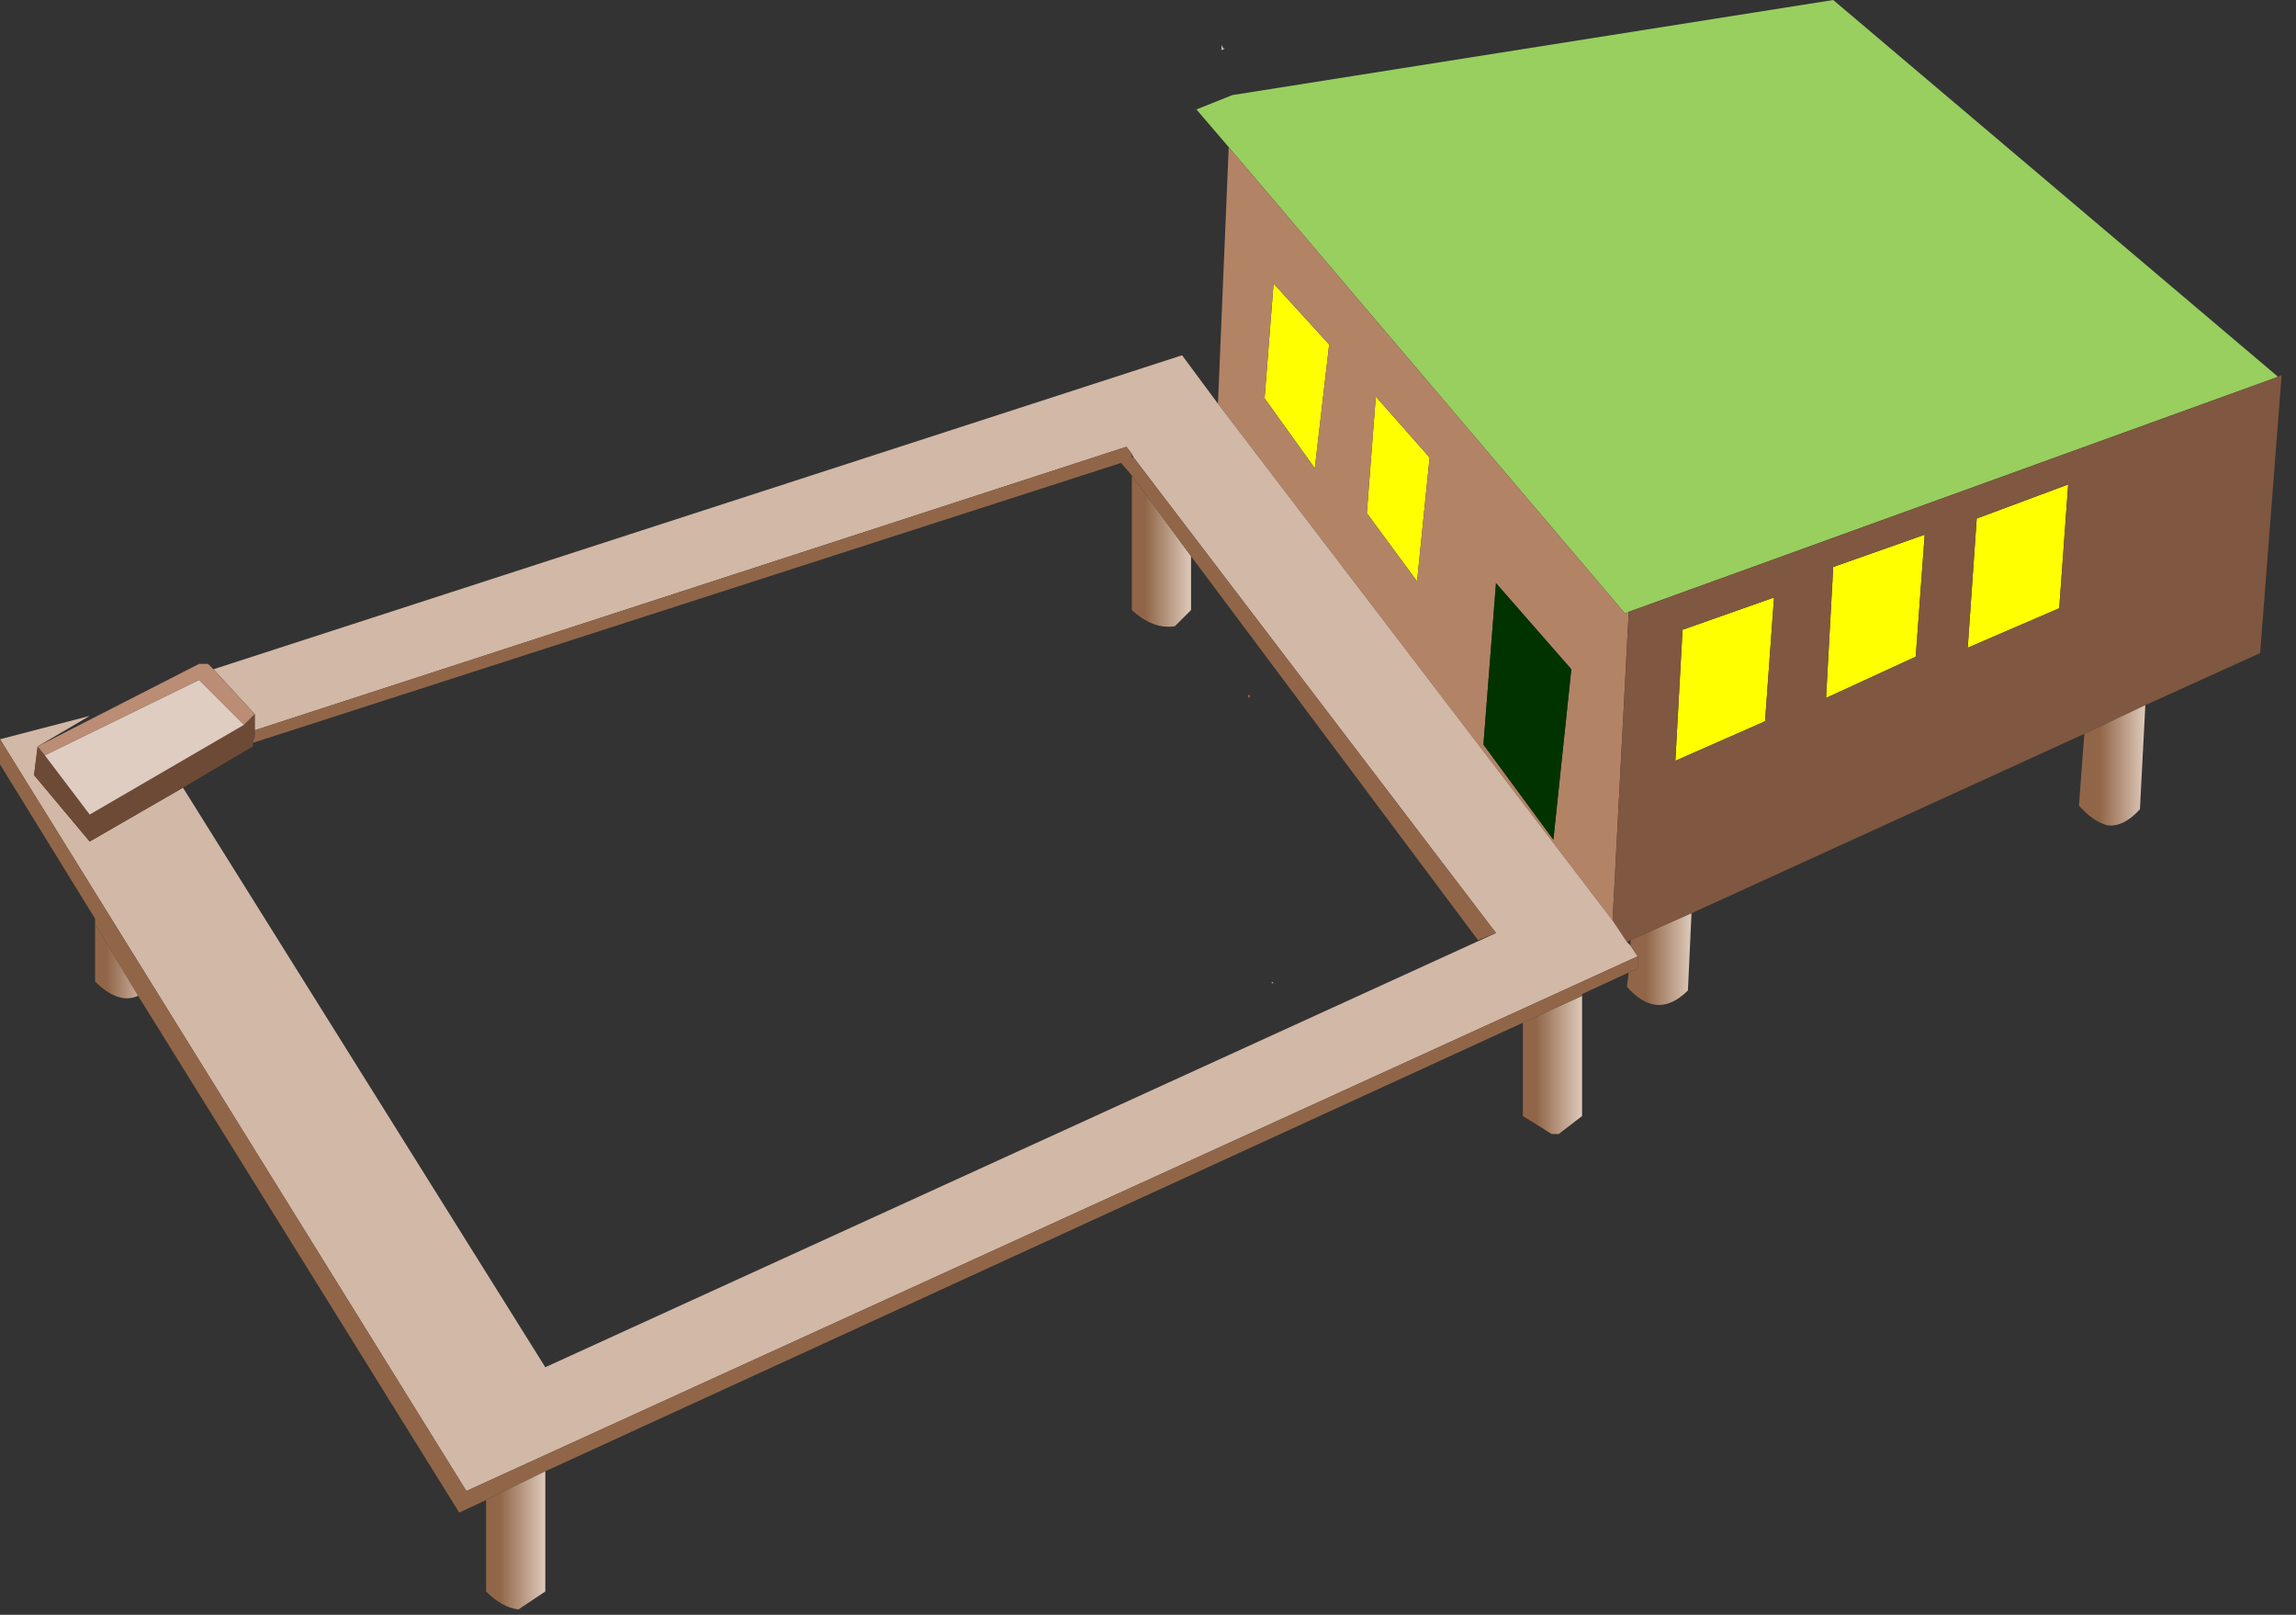 <?xml version="1.0" encoding="utf-8"?>
<svg version="1.1" id="Layer_1"
xmlns="http://www.w3.org/2000/svg"
xmlns:xlink="http://www.w3.org/1999/xlink"
xmlns:author="http://www.sothink.com"
width="64px" height="45px"
xml:space="preserve">
<rect width="100%" height="100%" fill="#333333" stroke="none"/>
<g id="39" transform="matrix(1, 0, 0, 1, 31.8, 22.45)">
<path style="fill:#DCC5B8;fill-opacity:1" d="M2.25,-21.05L2.25 -21.2L2.3 -21.1L2.35 -21.1L2.25 -21.05" />
<path style="fill:#98CF5F;fill-opacity:1" d="M13.6,-5.4L13.5 -5.35L2.45 -18.35L1.55 -19.4L2.55 -19.8L19.3 -22.45L31.7 -11.95L13.6 -5.4" />
<path style="fill:#FFFF00;fill-opacity:1" d="M5.25,-12.85L4.85 -9.4L3.45 -11.35L3.7 -14.55L5.25 -12.85M6.3,-8.15L6.55 -11.4L8.05 -9.7L7.7 -6.25L6.3 -8.15M15.1,-4.9L17.65 -5.8L17.4 -2.35L14.9 -1.25L15.1 -4.9M19.3,-6.65L21.85 -7.55L21.6 -4.15L19.1 -3L19.3 -6.65M23.05,-4.4L23.3 -8L25.85 -8.95L25.6 -5.5L23.05 -4.4" />
<path style="fill:#B38366;fill-opacity:1" d="M3.7,-14.55L3.45 -11.35L4.85 -9.4L5.25 -12.85L3.7 -14.55M13.15,3.2L2.15 -11.2L2.45 -18.35L13.5 -5.35L13.6 -5.4L13.15 3.2M7.7,-6.25L8.05 -9.7L6.55 -11.4L6.3 -8.15L7.7 -6.25M9.55,-1.7L11.5 0.95L12 -3.8L9.9 -6.2L9.55 -1.7" />
<path style="fill:#AA7555;fill-opacity:1" d="M3,-3L3 -3.1L3.05 -3.05L3 -3" />
<linearGradient
id="LinearGradID_1" gradientUnits="userSpaceOnUse" gradientTransform="matrix(0.001, 0, 0, 0.003, 0.55, -8.1)" spreadMethod ="pad" x1="-819.2" y1="0" x2="819.2" y2="0" >
<stop  offset="0.243" style="stop-color:#916648;stop-opacity:1" />
<stop  offset="1" style="stop-color:#DCC7B8;stop-opacity:1" />
</linearGradient>
<path style="fill:url(#LinearGradID_1) " d="M1.4,-6.95L1.4 -5.45L0.95 -5Q0.35 -4.9 -0.25 -5.45L-0.25 -9.2L1.4 -6.95" />
<path style="fill:#003300;fill-opacity:1" d="M9.9,-6.2L12 -3.8L11.5 0.95L9.55 -1.7L9.9 -6.2" />
<path style="fill:#805740;fill-opacity:1" d="M13.6,-5.4L31.7 -11.95L31.8 -12L31.2 -4.25L28 -2.8L26.3 -2L15.35 3L13.65 3.75L13.55 3.8L13.15 3.2L13.6 -5.4M14.9,-1.25L17.4 -2.35L17.65 -5.8L15.1 -4.9L14.9 -1.25M19.1,-3L21.6 -4.15L21.85 -7.55L19.3 -6.65L19.1 -3M25.6,-5.5L25.85 -8.95L23.3 -8L23.05 -4.4L25.6 -5.5" />
<path style="fill:#D2B8A6;fill-opacity:1" d="M-25.85,-3.8L1.15 -12.55L2.15 -11.2L13.15 3.2L13.55 3.8L13.65 3.9L13.85 4.2L-18.8 19.1L-31.8 -1.85L-29.3 -2.5L-30.75 -1.65L-30.85 -0.85L-29.3 1L-26.7 -0.5L-16.6 15.65L9.9 3.55L-0.2 -9.7L-0.25 -9.8L-0.4 -10L-24.7 -2.1L-24.7 -2.55L-25.85 -3.8" />
<linearGradient
id="LinearGradID_2" gradientUnits="userSpaceOnUse" gradientTransform="matrix(0.001, 6.10352e-005, -0, 0.003, 27.15, -2.55)" spreadMethod ="pad" x1="-819.2" y1="0" x2="819.2" y2="0" >
<stop  offset="0.243" style="stop-color:#916648;stop-opacity:1" />
<stop  offset="1" style="stop-color:#DCC7B8;stop-opacity:1" />
</linearGradient>
<path style="fill:url(#LinearGradID_2) " d="M28,-2.8L27.85 0.1Q27.4 0.6 26.95 0.55Q26.55 0.45 26.15 0L26.3 -2L28 -2.8" />
<linearGradient
id="LinearGradID_3" gradientUnits="userSpaceOnUse" gradientTransform="matrix(0.001, 6.10352e-005, -0, 0.003, 14.5, 2.5)" spreadMethod ="pad" x1="-819.2" y1="0" x2="819.2" y2="0" >
<stop  offset="0.243" style="stop-color:#916648;stop-opacity:1" />
<stop  offset="1" style="stop-color:#DCC7B8;stop-opacity:1" />
</linearGradient>
<path style="fill:url(#LinearGradID_3) " d="M15.35,3L15.25 5.15Q14.8 5.6 14.35 5.55Q13.95 5.5 13.55 5.05L13.6 4.65L13.85 4.55L13.85 4.2L13.65 3.9L13.65 3.75L15.35 3" />
<linearGradient
id="LinearGradID_4" gradientUnits="userSpaceOnUse" gradientTransform="matrix(0.001, 0, 0, 0.003, 11.45, 6.05)" spreadMethod ="pad" x1="-819.2" y1="0" x2="819.2" y2="0" >
<stop  offset="0.243" style="stop-color:#916648;stop-opacity:1" />
<stop  offset="1" style="stop-color:#DCC7B8;stop-opacity:1" />
</linearGradient>
<path style="fill:url(#LinearGradID_4) " d="M12.3,5.3L12.3 8.65L11.65 9.15L11.45 9.15L10.65 8.65L10.65 6.05L12.3 5.3" />
<path style="fill:#916648;fill-opacity:1" d="M-29.15,3.3L-29.15 3.15L-31.8 -1.15L-31.8 -1.85L-18.8 19.1L13.85 4.2L13.85 4.55L13.6 4.65L12.3 5.25L12.3 5.3L10.65 6.05L-16.6 18.55L-18.25 19.35L-19 19.7L-27.95 5.3L-29.15 3.3M-0.2,-9.7L9.9 3.55L9.4 3.75L1.4 -6.95L-0.25 -9.2L-0.55 -9.55L-24.75 -1.75L-24.75 -1.8L-24.7 -1.9L-24.7 -2.1L-0.4 -10L-0.25 -9.8L-0.25 -9.7L-0.2 -9.7" />
<path style="fill:#CBAA98;fill-opacity:1" d="M3.65,4.95L3.65 4.9L3.7 4.95L3.65 4.95" />
<path style="fill:#6D4A36;fill-opacity:1" d="M-24.7,-1.9L-24.75 -1.8L-24.75 -1.75L-24.75 -1.65L-26.7 -0.5L-29.3 1L-30.85 -0.85L-30.75 -1.65L-30.55 -1.4L-29.3 0.25L-25 -2.25L-24.7 -2.55L-24.7 -2.1L-24.7 -1.9" />
<path style="fill:#BA8D74;fill-opacity:1" d="M-24.7,-2.55L-25 -2.25L-26.25 -3.5L-30.55 -1.4L-30.75 -1.65L-26.25 -3.95L-26 -3.95L-25.85 -3.8L-24.7 -2.55" />
<path style="fill:#E0CDC2;fill-opacity:1" d="M-25,-2.25L-29.3 0.25L-30.55 -1.4L-26.25 -3.5L-25 -2.25" />
<linearGradient
id="LinearGradID_5" gradientUnits="userSpaceOnUse" gradientTransform="matrix(0.001, 0, 0, 0.003, -17.45, 19.25)" spreadMethod ="pad" x1="-819.2" y1="0" x2="819.2" y2="0" >
<stop  offset="0.243" style="stop-color:#916648;stop-opacity:1" />
<stop  offset="1" style="stop-color:#DCC7B8;stop-opacity:1" />
</linearGradient>
<path style="fill:url(#LinearGradID_5) " d="M-16.6,18.55L-16.6 21.9L-17.35 22.4Q-17.8 22.35 -18.25 21.9L-18.25 19.35L-16.6 18.55" />
<linearGradient
id="LinearGradID_6" gradientUnits="userSpaceOnUse" gradientTransform="matrix(0.001, 0, 0, 0.003, -28.4, 2.3)" spreadMethod ="pad" x1="-819.2" y1="0" x2="819.2" y2="0" >
<stop  offset="0.243" style="stop-color:#916648;stop-opacity:1" />
<stop  offset="1" style="stop-color:#DCC7B8;stop-opacity:1" />
</linearGradient>
<path style="fill:url(#LinearGradID_6) " d="M-27.95,5.3Q-28.5 5.55 -29.15 4.9L-29.15 3.3L-27.95 5.3" />
</g>
</svg>
